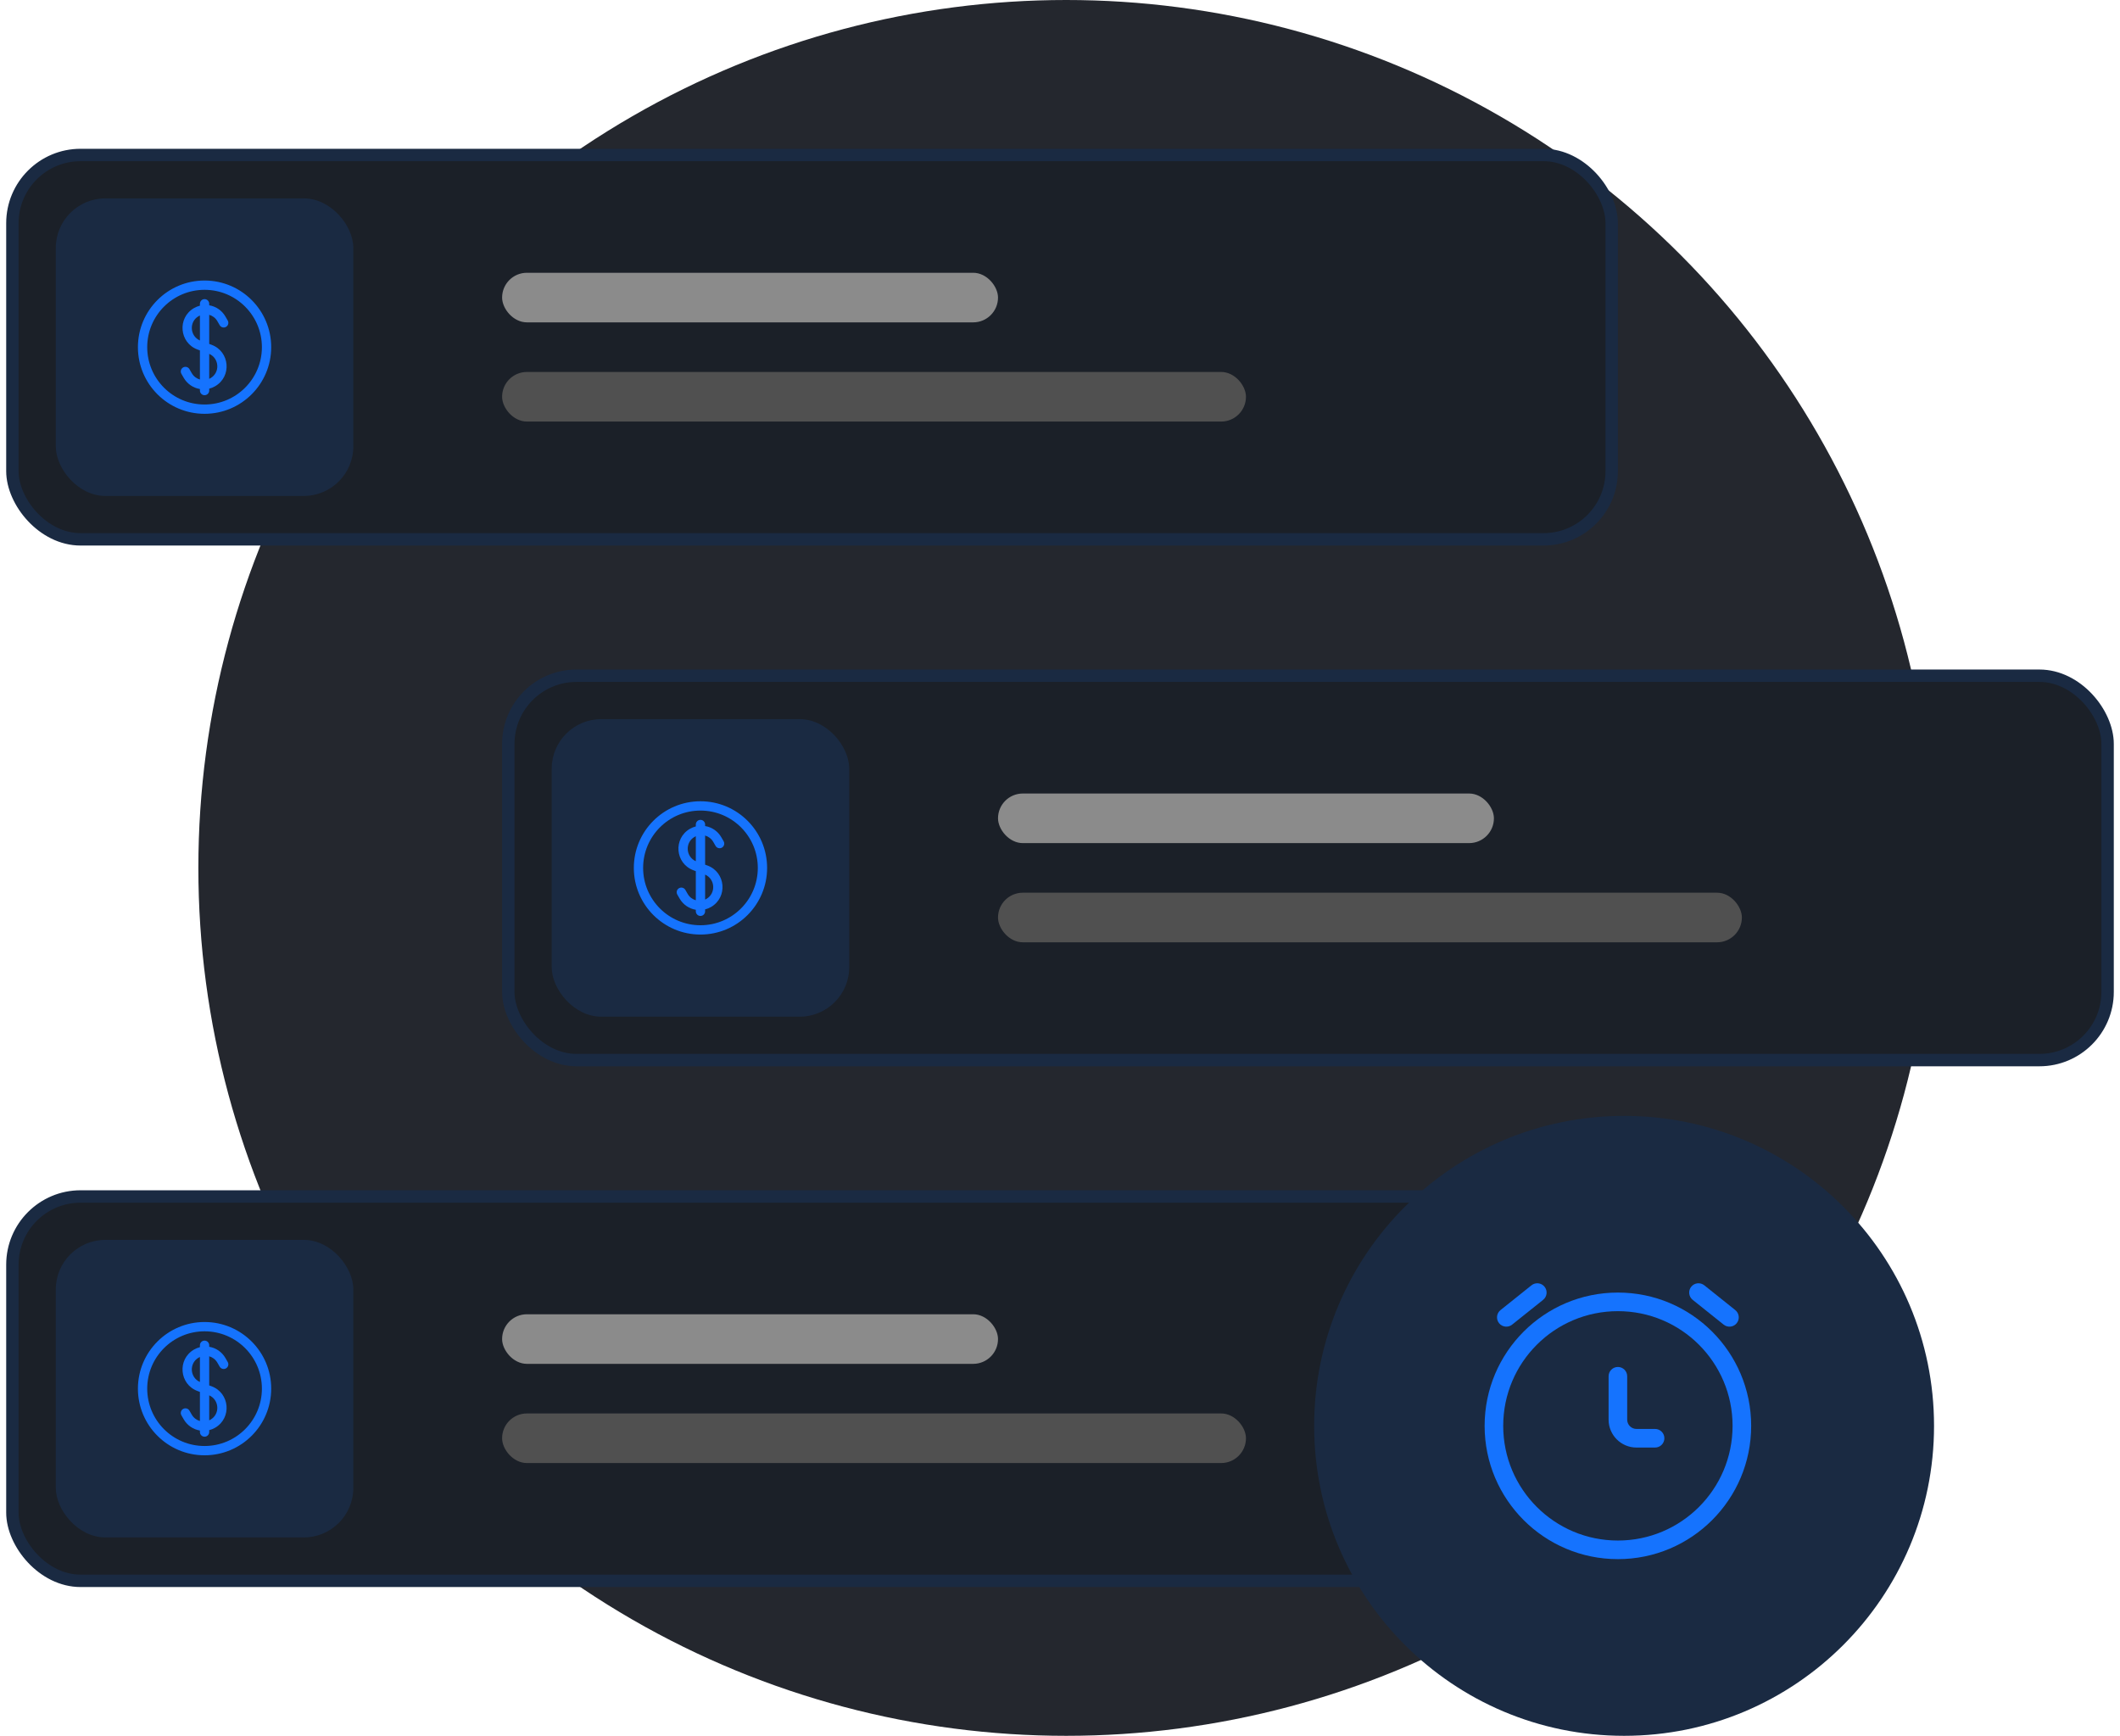 <svg width="171" height="140" viewBox="0 0 171 140" fill="none" xmlns="http://www.w3.org/2000/svg">
<circle cx="86" cy="70" r="70" fill="#24272E"/>
<rect x="1" y="12.5" width="129" height="31" rx="5.5" fill="#1B2028"/>
<rect x="4.5" y="16" width="24" height="24" rx="4" fill="#1A2A42"/>
<path fill-rule="evenodd" clip-rule="evenodd" d="M16.875 24.5C16.875 24.293 16.707 24.125 16.5 24.125C16.293 24.125 16.125 24.293 16.125 24.5V24.654C15.962 24.695 15.801 24.759 15.649 24.847C14.288 25.633 14.461 27.649 15.936 28.192L16.125 28.262V30.61C15.858 30.534 15.619 30.358 15.469 30.099L15.281 29.774C15.178 29.595 14.948 29.533 14.769 29.637C14.59 29.74 14.528 29.97 14.632 30.149L14.819 30.474C15.109 30.975 15.596 31.29 16.125 31.377V31.5C16.125 31.707 16.293 31.875 16.5 31.875C16.707 31.875 16.875 31.707 16.875 31.5V31.346C17.038 31.305 17.199 31.241 17.351 31.153C18.712 30.367 18.539 28.351 17.064 27.808L16.875 27.738L16.875 25.39C17.142 25.466 17.381 25.642 17.531 25.901L17.719 26.226C17.822 26.405 18.052 26.467 18.231 26.363C18.41 26.26 18.472 26.03 18.368 25.851L18.181 25.526C17.891 25.025 17.404 24.71 16.875 24.623V24.5ZM16.024 25.497C16.057 25.477 16.091 25.46 16.125 25.445L16.125 27.46C15.312 27.101 15.235 25.952 16.024 25.497ZM16.976 30.503C16.943 30.523 16.909 30.54 16.875 30.555V28.54C17.689 28.899 17.765 30.048 16.976 30.503Z" fill="#1573FE"/>
<path fill-rule="evenodd" clip-rule="evenodd" d="M16.5 22.625C13.531 22.625 11.125 25.032 11.125 28C11.125 30.968 13.531 33.375 16.5 33.375C19.468 33.375 21.875 30.968 21.875 28C21.875 25.032 19.468 22.625 16.5 22.625ZM11.875 28C11.875 25.446 13.946 23.375 16.5 23.375C19.054 23.375 21.125 25.446 21.125 28C21.125 30.554 19.054 32.625 16.5 32.625C13.946 32.625 11.875 30.554 11.875 28Z" fill="#1573FE"/>
<rect x="40.5" y="22" width="40" height="4" rx="2" fill="#8B8B8B"/>
<rect x="40.5" y="30" width="60" height="4" rx="2" fill="#505050"/>
<rect x="1" y="12.5" width="129" height="31" rx="5.5" stroke="#1A2A42"/>
<rect x="1" y="96.5" width="129" height="31" rx="5.5" fill="#1B2028"/>
<rect x="4.5" y="100" width="24" height="24" rx="4" fill="#1A2A42"/>
<path fill-rule="evenodd" clip-rule="evenodd" d="M16.875 108.5C16.875 108.293 16.707 108.125 16.5 108.125C16.293 108.125 16.125 108.293 16.125 108.5V108.654C15.962 108.695 15.801 108.759 15.649 108.847C14.288 109.633 14.461 111.649 15.936 112.192L16.125 112.262V114.61C15.858 114.534 15.619 114.358 15.469 114.099L15.281 113.774C15.178 113.595 14.948 113.533 14.769 113.637C14.59 113.74 14.528 113.97 14.632 114.149L14.819 114.474C15.109 114.975 15.596 115.29 16.125 115.377V115.5C16.125 115.707 16.293 115.875 16.5 115.875C16.707 115.875 16.875 115.707 16.875 115.5V115.346C17.038 115.305 17.199 115.241 17.351 115.153C18.712 114.367 18.539 112.351 17.064 111.808L16.875 111.738L16.875 109.39C17.142 109.466 17.381 109.641 17.531 109.901L17.719 110.226C17.822 110.405 18.052 110.467 18.231 110.363C18.41 110.26 18.472 110.03 18.368 109.851L18.181 109.526C17.891 109.025 17.404 108.71 16.875 108.623V108.5ZM16.024 109.497C16.057 109.478 16.091 109.46 16.125 109.445L16.125 111.46C15.312 111.101 15.235 109.952 16.024 109.497ZM16.976 114.503C16.943 114.523 16.909 114.54 16.875 114.555V112.54C17.689 112.899 17.765 114.048 16.976 114.503Z" fill="#1573FE"/>
<path fill-rule="evenodd" clip-rule="evenodd" d="M16.5 106.625C13.531 106.625 11.125 109.031 11.125 112C11.125 114.969 13.531 117.375 16.5 117.375C19.468 117.375 21.875 114.969 21.875 112C21.875 109.031 19.468 106.625 16.5 106.625ZM11.875 112C11.875 109.446 13.946 107.375 16.5 107.375C19.054 107.375 21.125 109.446 21.125 112C21.125 114.554 19.054 116.625 16.5 116.625C13.946 116.625 11.875 114.554 11.875 112Z" fill="#1573FE"/>
<rect x="40.5" y="106" width="40" height="4" rx="2" fill="#8B8B8B"/>
<rect x="40.5" y="114" width="60" height="4" rx="2" fill="#505050"/>
<rect x="1" y="96.5" width="129" height="31" rx="5.5" stroke="#1A2A42"/>
<rect x="41" y="54.5" width="129" height="31" rx="5.5" fill="#1B2028"/>
<rect x="44.5" y="58" width="24" height="24" rx="4" fill="#1A2A42"/>
<path fill-rule="evenodd" clip-rule="evenodd" d="M56.875 66.5C56.875 66.293 56.707 66.125 56.5 66.125C56.293 66.125 56.125 66.293 56.125 66.5V66.654C55.962 66.695 55.801 66.759 55.649 66.847C54.288 67.633 54.461 69.649 55.936 70.192L56.125 70.262V72.61C55.858 72.534 55.619 72.359 55.469 72.099L55.281 71.774C55.178 71.595 54.948 71.533 54.769 71.637C54.59 71.74 54.528 71.97 54.632 72.149L54.819 72.474C55.109 72.975 55.596 73.29 56.125 73.377V73.5C56.125 73.707 56.293 73.875 56.5 73.875C56.707 73.875 56.875 73.707 56.875 73.5V73.346C57.038 73.305 57.199 73.241 57.351 73.153C58.712 72.367 58.539 70.35 57.065 69.808L56.875 69.738L56.875 67.39C57.142 67.466 57.382 67.641 57.531 67.901L57.719 68.226C57.822 68.405 58.052 68.467 58.231 68.363C58.41 68.26 58.472 68.03 58.368 67.851L58.181 67.526C57.891 67.025 57.404 66.71 56.875 66.623V66.5ZM56.024 67.497C56.057 67.478 56.091 67.46 56.125 67.445L56.125 69.46C55.312 69.101 55.235 67.952 56.024 67.497ZM56.976 72.503C56.943 72.522 56.909 72.54 56.875 72.555V70.54C57.689 70.899 57.765 72.048 56.976 72.503Z" fill="#1573FE"/>
<path fill-rule="evenodd" clip-rule="evenodd" d="M56.5 64.625C53.532 64.625 51.125 67.031 51.125 70C51.125 72.969 53.532 75.375 56.5 75.375C59.468 75.375 61.875 72.969 61.875 70C61.875 67.031 59.468 64.625 56.5 64.625ZM51.875 70C51.875 67.446 53.946 65.375 56.5 65.375C59.054 65.375 61.125 67.446 61.125 70C61.125 72.554 59.054 74.625 56.5 74.625C53.946 74.625 51.875 72.554 51.875 70Z" fill="#1573FE"/>
<rect x="80.5" y="64" width="40" height="4" rx="2" fill="#8B8B8B"/>
<rect x="80.5" y="72" width="60" height="4" rx="2" fill="#505050"/>
<rect x="41" y="54.5" width="129" height="31" rx="5.5" stroke="#1A2A42"/>
<circle cx="131" cy="115" r="25" fill="#1A2A42"/>
<path d="M124.469 104.836C124.792 104.577 124.844 104.105 124.586 103.782C124.327 103.458 123.855 103.406 123.531 103.664L121.031 105.664C120.708 105.923 120.656 106.395 120.914 106.719C121.173 107.042 121.645 107.094 121.969 106.836L124.469 104.836Z" fill="#1573FE"/>
<path d="M137.469 103.664C137.145 103.406 136.673 103.458 136.414 103.782C136.156 104.105 136.208 104.577 136.531 104.836L139.031 106.836C139.355 107.094 139.827 107.042 140.086 106.719C140.344 106.395 140.292 105.923 139.969 105.664L137.469 103.664Z" fill="#1573FE"/>
<path d="M131.25 111C131.25 110.586 130.914 110.25 130.5 110.25C130.086 110.25 129.75 110.586 129.75 111L129.75 114.5C129.75 115.743 130.757 116.75 132 116.75H133.5C133.914 116.75 134.25 116.414 134.25 116C134.25 115.586 133.914 115.25 133.5 115.25H132C131.586 115.25 131.25 114.914 131.25 114.5L131.25 111Z" fill="#1573FE"/>
<path fill-rule="evenodd" clip-rule="evenodd" d="M130.5 104.25C124.563 104.25 119.75 109.063 119.75 115C119.75 120.937 124.563 125.75 130.5 125.75C136.437 125.75 141.25 120.937 141.25 115C141.25 109.063 136.437 104.25 130.5 104.25ZM121.25 115C121.25 109.891 125.391 105.75 130.5 105.75C135.609 105.75 139.75 109.891 139.75 115C139.75 120.109 135.609 124.25 130.5 124.25C125.391 124.25 121.25 120.109 121.25 115Z" fill="#1573FE"/>
</svg>
